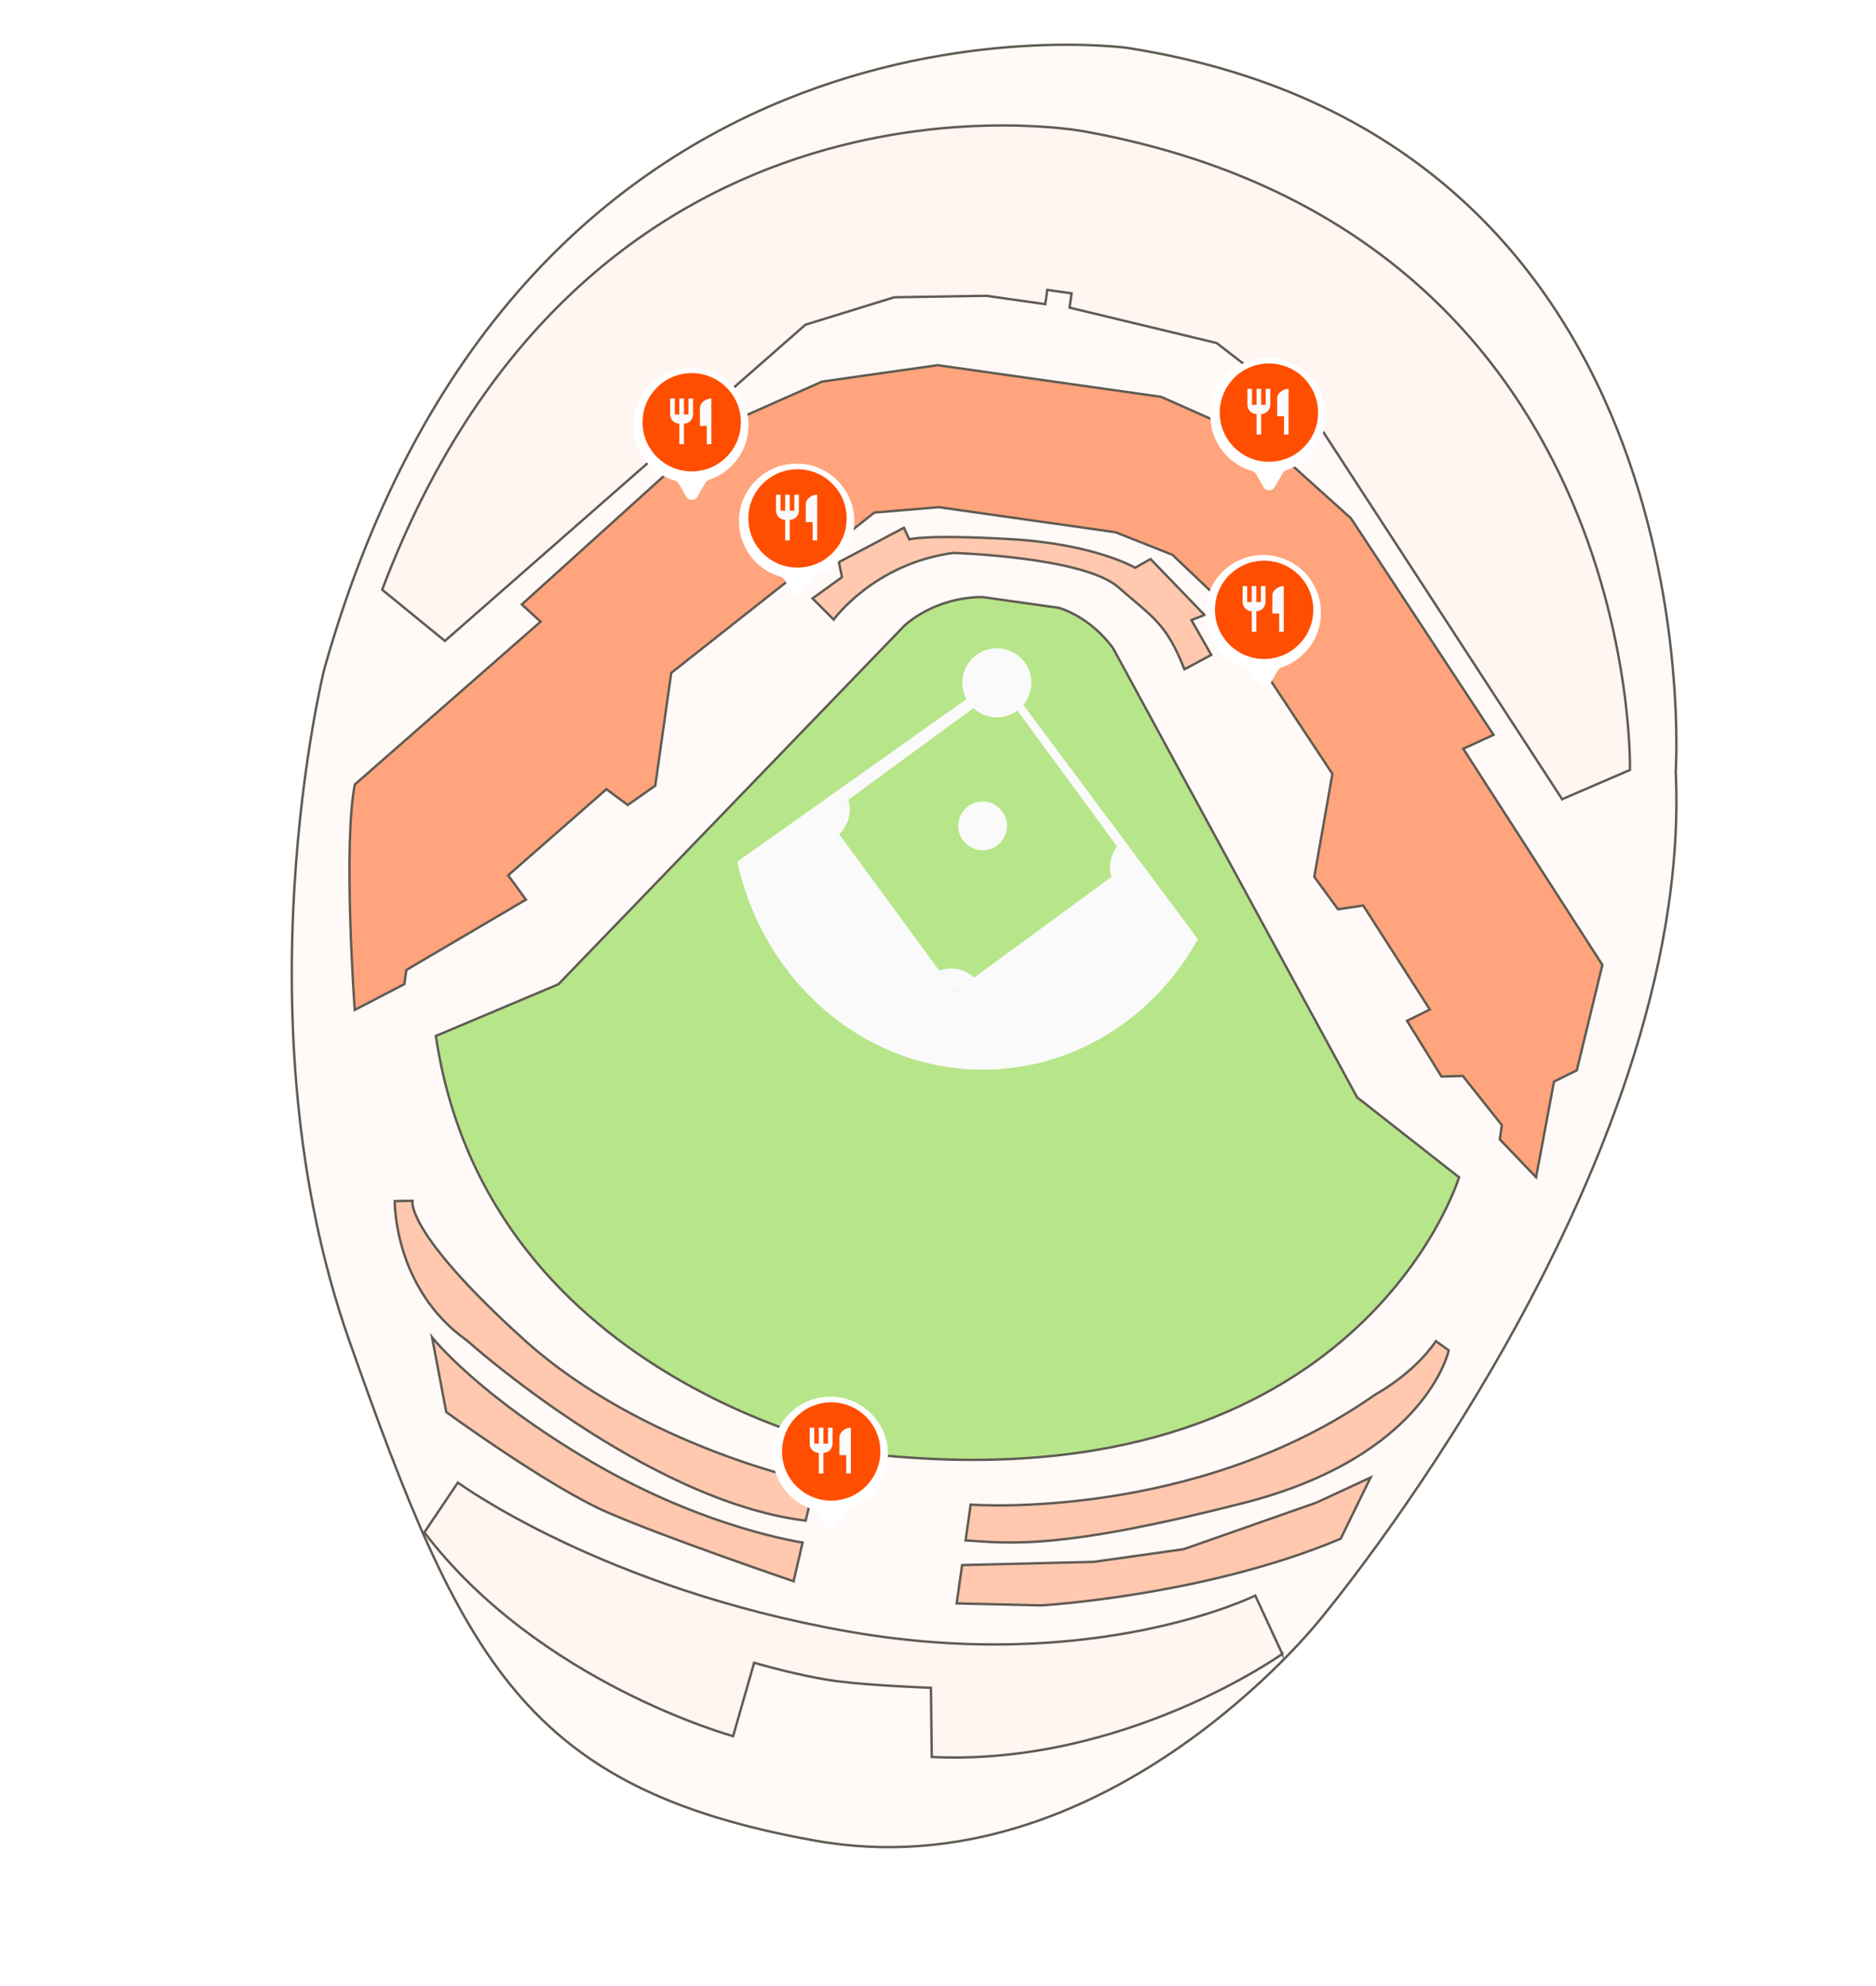 <svg width="390" height="413" viewBox="0 0 390 413" fill="none" xmlns="http://www.w3.org/2000/svg">
<mask id="mask0_698_7004" style="mask-type:alpha" maskUnits="userSpaceOnUse" x="-1" y="0" width="391" height="413">
<rect x="-1" width="391" height="413" fill="#D9D9D9"/>
</mask>
<g mask="url(#mask0_698_7004)">
<g clip-path="url(#clip0_698_7004)">
<path d="M234.628 9.989C234.628 9.989 108.829 -7.894 67.403 139.159C67.403 139.159 49.19 212.339 72.64 278.846C96.09 345.353 109.158 371.878 169.363 382.69C229.56 393.503 274.331 336.846 274.331 336.846C274.331 336.846 352.284 244.009 348.365 160.371C348.365 160.371 357.116 29.427 234.628 9.998V9.989Z" fill="#FFFAF8" stroke="#605B53" stroke-width="0.5" stroke-miterlimit="10"/>
<path d="M282.153 228.178L303.323 244.786C303.323 244.786 282.643 312.932 181.933 302.44C181.933 302.44 101.53 288.78 90.607 215.397L116.093 204.644L187.964 130.146C187.964 130.146 193.953 124.19 204.251 124.14L220.157 126.395C220.157 126.395 226.485 128.051 231.409 134.792L282.136 228.178H282.153Z" fill="#B7E589" stroke="#605B53" stroke-width="0.5" stroke-miterlimit="10"/>
<path d="M246.243 139.159L251.81 136.169L247.687 128.921L250.408 127.865L239.189 116.233L235.988 118.049C235.988 118.049 227.65 113.091 209.885 112.085C192.129 111.08 189.037 112.153 189.037 112.153L187.913 109.729L174.397 116.883L175.039 120.001L168.915 124.427L173.316 128.828C173.316 128.828 181.704 117.162 198.194 114.966C198.194 114.966 225.276 115.777 232.474 122.087C239.662 128.397 242.442 129.546 246.226 139.159H246.243Z" fill="#FFC8AF" stroke="#605B53" stroke-width="0.5" stroke-miterlimit="10"/>
<path d="M139.121 142.885L136.223 163.353L130.504 167.374L126.069 164.096L105.643 181.996L109.335 187.056L84.474 201.679L84.06 204.619L73.746 209.983C73.746 209.983 71.262 175.61 73.771 163.108L112.384 129.259L108.482 125.677L148.953 89.074L170.917 79.335L194.924 75.93L241.385 82.511L263.889 92.504L280.843 107.76L310.485 152.793L304.192 155.683L333.116 200.614L327.803 222.544L323.055 224.892L319.338 244.778L311.795 236.905L312.217 233.94L304.108 223.718L299.681 223.845L292.501 212.247L297.248 209.898L283.403 188.281L278.149 189.05L273.224 182.3L276.991 160.903L252.164 123.363L243.742 115.363L231.907 110.666L195.152 105.454L181.763 106.578L139.543 139.911L139.121 142.876V142.885Z" fill="#FFA47C" stroke="#605B53" stroke-width="0.5" stroke-miterlimit="10"/>
<path d="M324.762 166.166L338.852 160.092C338.852 160.092 341.412 48.256 225.31 27.298C225.31 27.298 122.826 8.063 79.448 122.619L92.491 133.263L167.445 67.516L185.894 61.814L205.053 61.502L217.302 63.242L217.724 60.277L222.768 60.995L222.345 63.96L252.916 71.318L273.292 87.055L324.754 166.174L324.762 166.166Z" fill="#FFF5F1" stroke="#605B53" stroke-width="0.5" stroke-miterlimit="10"/>
<path d="M266.576 343.883C266.576 343.883 233.859 367.223 193.7 365.314L193.531 350.928C193.531 350.928 181.823 350.531 174.237 349.585C166.651 348.631 156.776 345.725 156.776 345.725L152.409 360.981C152.409 360.981 112.089 349.974 88.217 318.617L95.186 308.26C95.186 308.26 125.149 330.257 176.442 339.237C227.735 348.217 260.959 331.753 260.959 331.753L266.576 343.892V343.883Z" fill="#FFF5F1" stroke="#605B53" stroke-width="0.5" stroke-miterlimit="10"/>
<path d="M278.715 319.934L284.932 307.204L273.688 312.416L246.057 322.114L227.304 324.749L200.01 325.417L198.878 333.383L216.466 333.797C216.466 333.797 250.568 331.82 278.715 319.934Z" fill="#FFC8AF" stroke="#605B53" stroke-width="0.5" stroke-miterlimit="10"/>
<path d="M200.736 320.281L201.792 312.839C201.792 312.839 248.338 316.387 285.903 289.955C285.903 289.955 293.853 285.714 298.507 278.846L301.176 280.772C301.176 280.772 296.581 302.803 258.449 312.526C220.309 322.241 210.206 320.914 200.745 320.281H200.736Z" fill="#FFC8AF" stroke="#605B53" stroke-width="0.5" stroke-miterlimit="10"/>
<path d="M164.978 328.771L166.854 320.72C166.854 320.72 146.673 317.865 122.918 303.91C99.164 289.955 89.821 278.052 89.821 278.052L92.769 293.596C92.769 293.596 114.091 309.139 126.213 314.427C138.327 319.715 164.978 328.779 164.978 328.779V328.771Z" fill="#FFC8AF" stroke="#605B53" stroke-width="0.5" stroke-miterlimit="10"/>
<path d="M167.496 316.176L169.354 308.227C169.354 308.227 133.63 300.894 108.871 278.483C84.111 256.072 85.75 249.669 85.75 249.669L82.067 249.737C82.067 249.737 81.771 267.907 97.103 278.745C97.103 278.745 134.247 312.121 167.487 316.176H167.496Z" fill="#FFC8AF" stroke="#605B53" stroke-width="0.5" stroke-miterlimit="10"/>
<path d="M153.279 179.158C158.838 204.813 180.945 223.481 206.507 222.358C224.778 221.555 240.406 210.827 249.04 195.267L208.061 140.291L153.279 179.158Z" fill="#FAFAFA"/>
<path d="M208.067 143.042L171.709 169.701L198.482 206.215L234.84 179.557L208.067 143.042Z" fill="#B7E589"/>
<path d="M207.238 149.153C211.204 149.153 214.418 145.938 214.418 141.972C214.418 138.007 211.204 134.792 207.238 134.792C203.272 134.792 200.058 138.007 200.058 141.972C200.058 145.938 203.272 149.153 207.238 149.153Z" fill="#FAFAFA"/>
<path d="M176.62 167.526C176.569 167.095 176.484 166.69 176.366 166.292L171.703 169.714L174.465 173.473C176.011 171.986 176.873 169.824 176.62 167.526Z" fill="#FAFAFA"/>
<path d="M196.902 201.417C196.319 201.485 195.77 201.62 195.246 201.806L198.481 206.215L202.519 203.25C201.049 201.907 199.039 201.181 196.902 201.409V201.417Z" fill="#FAFAFA"/>
<path d="M231.047 182.351L234.839 179.572L232.229 176.016C231.156 177.426 230.59 179.243 230.802 181.143C230.844 181.557 230.937 181.963 231.047 182.351Z" fill="#FAFAFA"/>
<path d="M204.276 176.793C207.076 176.793 209.345 174.523 209.345 171.724C209.345 168.925 207.076 166.656 204.276 166.656C201.477 166.656 199.208 168.925 199.208 171.724C199.208 174.523 201.477 176.793 204.276 176.793Z" fill="#FAFAFA"/>
</g>
<g filter="url(#filter0_d_698_7004)">
<path fill-rule="evenodd" clip-rule="evenodd" d="M147.073 99.95C147.226 99.685 147.477 99.493 147.768 99.397C152.549 97.817 156 93.311 156 88C156 81.373 150.627 76 144 76C137.373 76 132 81.373 132 88C132 93.49 135.687 98.119 140.72 99.546C141.032 99.635 141.304 99.834 141.466 100.115L143.067 102.889C143.581 103.778 144.864 103.778 145.377 102.889L147.073 99.95Z" fill="white"/>
</g>
<circle cx="143.796" cy="87.796" r="10.222" fill="#FF4E00"/>
<path d="M145.507 84.754V88.557H146.934V92.36H147.885V82.852C146.572 82.852 145.507 83.917 145.507 84.754ZM143.13 86.18H142.18V82.852H141.229V86.18H140.278V82.852H139.327V86.18C139.327 87.231 140.178 88.082 141.229 88.082V92.36H142.18V88.082C143.23 88.082 144.081 87.231 144.081 86.18V82.852H143.13V86.18Z" fill="#FAFAFA"/>
<g filter="url(#filter1_d_698_7004)">
<path fill-rule="evenodd" clip-rule="evenodd" d="M176.073 313.95C176.226 313.685 176.477 313.493 176.768 313.397C181.549 311.817 185 307.311 185 302C185 295.373 179.627 290 173 290C166.373 290 161 295.373 161 302C161 307.49 164.687 312.119 169.72 313.546C170.032 313.635 170.304 313.834 170.466 314.115L172.067 316.889C172.581 317.778 173.864 317.778 174.377 316.889L176.073 313.95Z" fill="white"/>
</g>
<circle cx="172.796" cy="301.796" r="10.222" fill="#FF4E00"/>
<path d="M174.507 298.754V302.557H175.934V306.36H176.885V296.852C175.572 296.852 174.507 297.917 174.507 298.754ZM172.13 300.18H171.18V296.852H170.229V300.18H169.278V296.852H168.327V300.18C168.327 301.231 169.178 302.082 170.229 302.082V306.36H171.18V302.082C172.23 302.082 173.081 301.231 173.081 300.18V296.852H172.13V300.18Z" fill="#FAFAFA"/>
<g filter="url(#filter2_d_698_7004)">
<path fill-rule="evenodd" clip-rule="evenodd" d="M267.073 97.95C267.226 97.685 267.477 97.493 267.768 97.397C272.549 95.817 276 91.311 276 86C276 79.373 270.627 74 264 74C257.373 74 252 79.373 252 86C252 91.49 255.687 96.119 260.72 97.546C261.032 97.635 261.304 97.834 261.466 98.115L263.067 100.889C263.581 101.778 264.864 101.778 265.377 100.889L267.073 97.95Z" fill="white"/>
</g>
<circle cx="263.796" cy="85.796" r="10.222" fill="#FF4E00"/>
<path d="M265.507 82.754V86.557H266.934V90.36H267.885V80.852C266.572 80.852 265.507 81.917 265.507 82.754ZM263.13 84.18H262.18V80.852H261.229V84.18H260.278V80.852H259.327V84.18C259.327 85.231 260.178 86.082 261.229 86.082V90.36H262.18V86.082C263.23 86.082 264.081 85.231 264.081 84.18V80.852H263.13V84.18Z" fill="#FAFAFA"/>
<g filter="url(#filter3_d_698_7004)">
<path fill-rule="evenodd" clip-rule="evenodd" d="M266.073 138.95C266.226 138.685 266.477 138.493 266.768 138.397C271.549 136.817 275 132.311 275 127C275 120.373 269.627 115 263 115C256.373 115 251 120.373 251 127C251 132.49 254.687 137.119 259.72 138.546C260.032 138.635 260.304 138.834 260.466 139.115L262.067 141.889C262.581 142.778 263.864 142.778 264.377 141.889L266.073 138.95Z" fill="white"/>
</g>
<circle cx="262.796" cy="126.796" r="10.222" fill="#FF4E00"/>
<path d="M264.507 123.754V127.557H265.934V131.36H266.885V121.852C265.572 121.852 264.507 122.917 264.507 123.754ZM262.13 125.18H261.18V121.852H260.229V125.18H259.278V121.852H258.327V125.18C258.327 126.231 259.178 127.082 260.229 127.082V131.36H261.18V127.082C262.23 127.082 263.081 126.231 263.081 125.18V121.852H262.13V125.18Z" fill="#FAFAFA"/>
<g filter="url(#filter4_d_698_7004)">
<path fill-rule="evenodd" clip-rule="evenodd" d="M169.073 119.95C169.226 119.685 169.477 119.493 169.768 119.397C174.549 117.817 178 113.311 178 108C178 101.373 172.627 96 166 96C159.373 96 154 101.373 154 108C154 113.49 157.687 118.119 162.72 119.546C163.032 119.635 163.304 119.834 163.466 120.115L165.067 122.889C165.581 123.778 166.864 123.778 167.377 122.889L169.073 119.95Z" fill="white"/>
</g>
<circle cx="165.796" cy="107.796" r="10.222" fill="#FF4E00"/>
<path d="M167.507 104.754V108.557H168.934V112.36H169.885V102.852C168.572 102.852 167.507 103.917 167.507 104.754ZM165.13 106.18H164.18V102.852H163.229V106.18H162.278V102.852H161.327V106.18C161.327 107.231 162.178 108.082 163.229 108.082V112.36H164.18V108.082C165.23 108.082 166.081 107.231 166.081 106.18V102.852H165.13V106.18Z" fill="#FAFAFA"/>
</g>
<defs>
<filter id="filter0_d_698_7004" x="130.033" y="74.82" width="27.148" height="30.703" filterUnits="userSpaceOnUse" color-interpolation-filters="sRGB">
<feFlood flood-opacity="0" result="BackgroundImageFix"/>
<feColorMatrix in="SourceAlpha" type="matrix" values="0 0 0 0 0 0 0 0 0 0 0 0 0 0 0 0 0 0 127 0" result="hardAlpha"/>
<feOffset dx="-0.393" dy="0.393"/>
<feGaussianBlur stdDeviation="0.787"/>
<feComposite in2="hardAlpha" operator="out"/>
<feColorMatrix type="matrix" values="0 0 0 0 0 0 0 0 0 0 0 0 0 0 0 0 0 0 0.25 0"/>
<feBlend mode="normal" in2="BackgroundImageFix" result="effect1_dropShadow_698_7004"/>
<feBlend mode="normal" in="SourceGraphic" in2="effect1_dropShadow_698_7004" result="shape"/>
</filter>
<filter id="filter1_d_698_7004" x="159.033" y="288.82" width="27.148" height="30.703" filterUnits="userSpaceOnUse" color-interpolation-filters="sRGB">
<feFlood flood-opacity="0" result="BackgroundImageFix"/>
<feColorMatrix in="SourceAlpha" type="matrix" values="0 0 0 0 0 0 0 0 0 0 0 0 0 0 0 0 0 0 127 0" result="hardAlpha"/>
<feOffset dx="-0.393" dy="0.393"/>
<feGaussianBlur stdDeviation="0.787"/>
<feComposite in2="hardAlpha" operator="out"/>
<feColorMatrix type="matrix" values="0 0 0 0 0 0 0 0 0 0 0 0 0 0 0 0 0 0 0.25 0"/>
<feBlend mode="normal" in2="BackgroundImageFix" result="effect1_dropShadow_698_7004"/>
<feBlend mode="normal" in="SourceGraphic" in2="effect1_dropShadow_698_7004" result="shape"/>
</filter>
<filter id="filter2_d_698_7004" x="250.033" y="72.82" width="27.148" height="30.703" filterUnits="userSpaceOnUse" color-interpolation-filters="sRGB">
<feFlood flood-opacity="0" result="BackgroundImageFix"/>
<feColorMatrix in="SourceAlpha" type="matrix" values="0 0 0 0 0 0 0 0 0 0 0 0 0 0 0 0 0 0 127 0" result="hardAlpha"/>
<feOffset dx="-0.393" dy="0.393"/>
<feGaussianBlur stdDeviation="0.787"/>
<feComposite in2="hardAlpha" operator="out"/>
<feColorMatrix type="matrix" values="0 0 0 0 0 0 0 0 0 0 0 0 0 0 0 0 0 0 0.25 0"/>
<feBlend mode="normal" in2="BackgroundImageFix" result="effect1_dropShadow_698_7004"/>
<feBlend mode="normal" in="SourceGraphic" in2="effect1_dropShadow_698_7004" result="shape"/>
</filter>
<filter id="filter3_d_698_7004" x="249.033" y="113.82" width="27.148" height="30.703" filterUnits="userSpaceOnUse" color-interpolation-filters="sRGB">
<feFlood flood-opacity="0" result="BackgroundImageFix"/>
<feColorMatrix in="SourceAlpha" type="matrix" values="0 0 0 0 0 0 0 0 0 0 0 0 0 0 0 0 0 0 127 0" result="hardAlpha"/>
<feOffset dx="-0.393" dy="0.393"/>
<feGaussianBlur stdDeviation="0.787"/>
<feComposite in2="hardAlpha" operator="out"/>
<feColorMatrix type="matrix" values="0 0 0 0 0 0 0 0 0 0 0 0 0 0 0 0 0 0 0.25 0"/>
<feBlend mode="normal" in2="BackgroundImageFix" result="effect1_dropShadow_698_7004"/>
<feBlend mode="normal" in="SourceGraphic" in2="effect1_dropShadow_698_7004" result="shape"/>
</filter>
<filter id="filter4_d_698_7004" x="152.033" y="94.82" width="27.148" height="30.703" filterUnits="userSpaceOnUse" color-interpolation-filters="sRGB">
<feFlood flood-opacity="0" result="BackgroundImageFix"/>
<feColorMatrix in="SourceAlpha" type="matrix" values="0 0 0 0 0 0 0 0 0 0 0 0 0 0 0 0 0 0 127 0" result="hardAlpha"/>
<feOffset dx="-0.393" dy="0.393"/>
<feGaussianBlur stdDeviation="0.787"/>
<feComposite in2="hardAlpha" operator="out"/>
<feColorMatrix type="matrix" values="0 0 0 0 0 0 0 0 0 0 0 0 0 0 0 0 0 0 0.25 0"/>
<feBlend mode="normal" in2="BackgroundImageFix" result="effect1_dropShadow_698_7004"/>
<feBlend mode="normal" in="SourceGraphic" in2="effect1_dropShadow_698_7004" result="shape"/>
</filter>
<clipPath id="clip0_698_7004">
<rect width="438" height="491.515" fill="white" transform="translate(0 -54)"/>
</clipPath>
</defs>
</svg>

